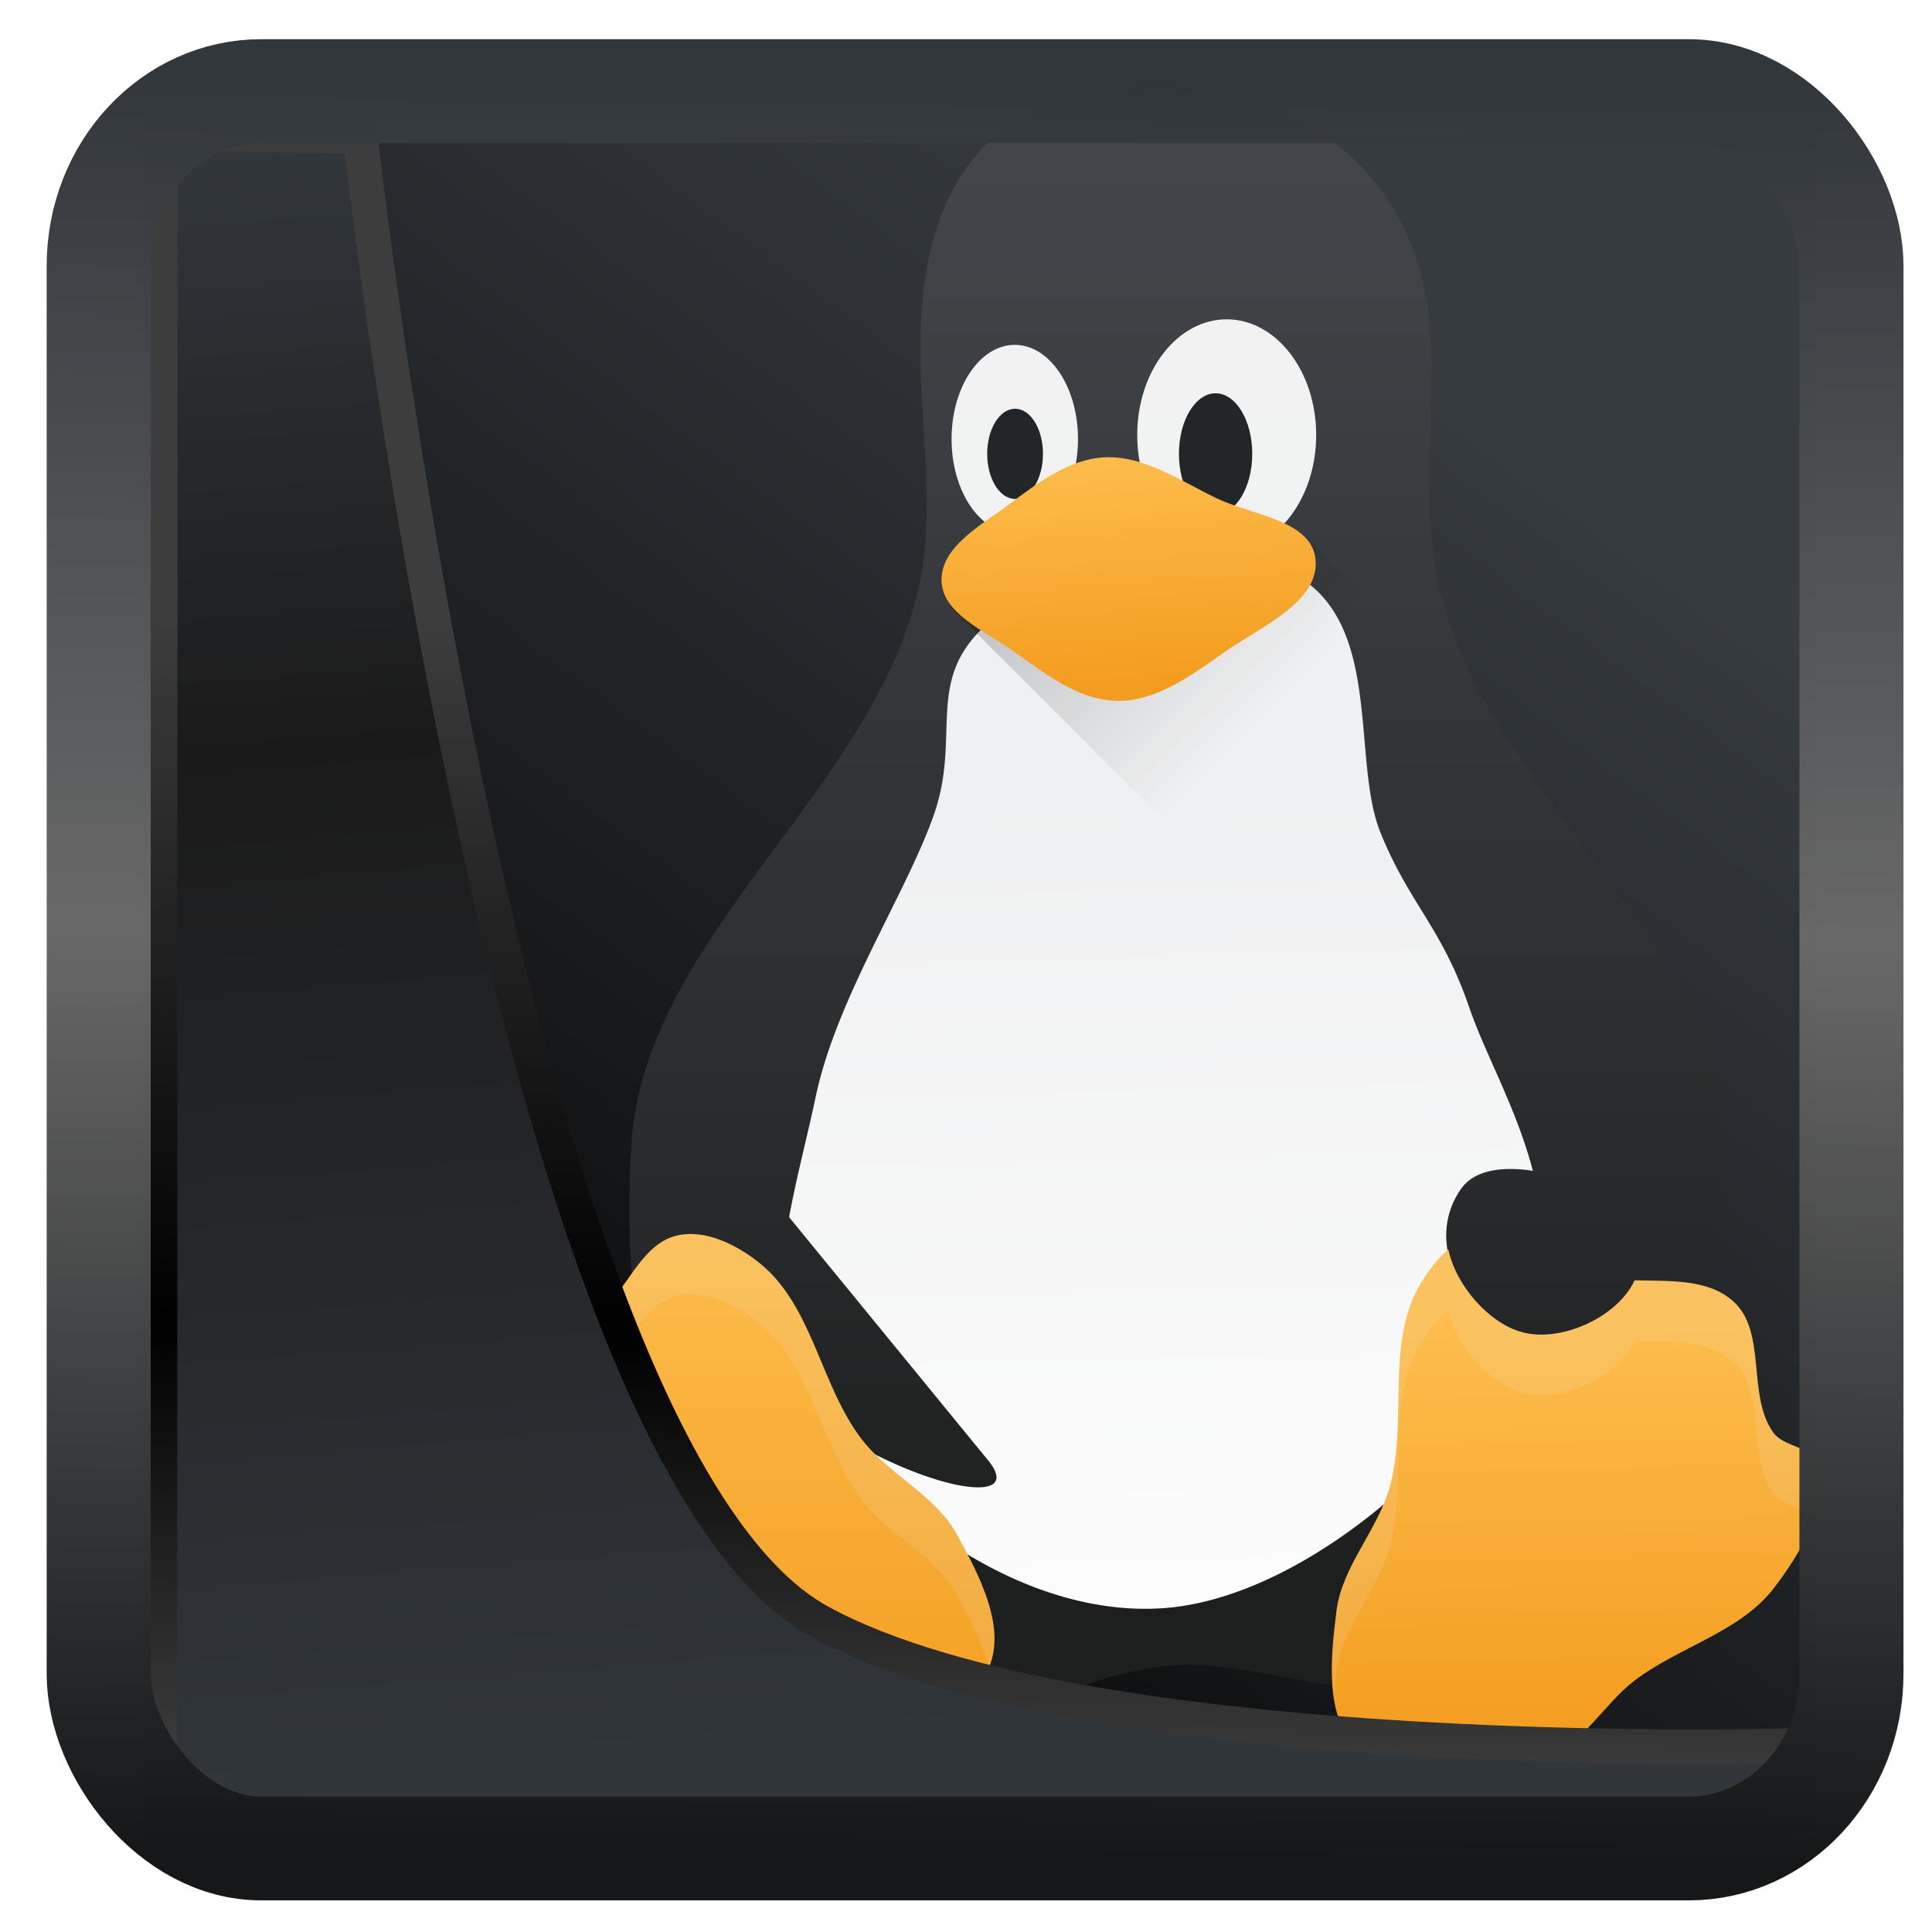 <?xml version="1.0" encoding="UTF-8" standalone="no"?>
<!-- Created with Inkscape (http://www.inkscape.org/) -->

<svg
   width="32"
   height="32"
   version="1.1"
   viewBox="0 0 32 32"
   id="svg22"
   sodipodi:docname="preferences-system-linux.svg"
   inkscape:version="1.1.2 (0a00cf5339, 2022-02-04)"
   xmlns:inkscape="http://www.inkscape.org/namespaces/inkscape"
   xmlns:sodipodi="http://sodipodi.sourceforge.net/DTD/sodipodi-0.dtd"
   xmlns:xlink="http://www.w3.org/1999/xlink"
   xmlns="http://www.w3.org/2000/svg"
   xmlns:svg="http://www.w3.org/2000/svg">
  <sodipodi:namedview
     id="namedview24"
     pagecolor="#ffffff"
     bordercolor="#666666"
     borderopacity="1.0"
     inkscape:showpageshadow="2"
     inkscape:pageopacity="0.0"
     inkscape:pagecheckerboard="0"
     inkscape:deskcolor="#d1d1d1"
     showgrid="false"
     inkscape:zoom="25.62"
     inkscape:cx="11.202186"
     inkscape:cy="16.900859"
     inkscape:window-width="3440"
     inkscape:window-height="1356"
     inkscape:window-x="0"
     inkscape:window-y="0"
     inkscape:window-maximized="1"
     inkscape:current-layer="svg22"
     inkscape:pageshadow="2" />
  <defs
     id="defs12">
    <linearGradient
       inkscape:collect="always"
       id="linearGradient917">
      <stop
         style="stop-color:#000000;stop-opacity:0.996"
         offset="0"
         id="stop913" />
      <stop
         style="stop-color:#353a3f;stop-opacity:0.996"
         offset="1"
         id="stop915" />
    </linearGradient>
    <linearGradient
       id="linearGradient1005-3-3"
       x1="5.253"
       x2="9.382"
       y1="15.383"
       y2="2.942"
       gradientTransform="matrix(1,0,0,1,1.632,-0.617)"
       gradientUnits="userSpaceOnUse">
      <stop
         stop-color="#fa8200"
         offset="0"
         id="stop2" />
      <stop
         stop-color="#ff9600"
         offset=".37"
         id="stop4" />
      <stop
         stop-color="#ffb400"
         offset="1"
         id="stop6" />
    </linearGradient>
    <filter
       id="filter4014"
       x="-0.062"
       y="-0.058"
       width="1.125"
       height="1.115"
       color-interpolation-filters="sRGB">
      <feGaussianBlur
         stdDeviation="1.094"
         id="feGaussianBlur9" />
    </filter>
    <linearGradient
       inkscape:collect="always"
       xlink:href="#linearGradient3487"
       id="linearGradient3403"
       gradientUnits="userSpaceOnUse"
       x1="6.949"
       y1="4.555"
       x2="11.215"
       y2="59.052" />
    <linearGradient
       id="linearGradient3487">
      <stop
         style="stop-color:#32373c;stop-opacity:1"
         offset="0"
         id="stop3481" />
      <stop
         id="stop3483"
         offset="0.368"
         style="stop-color:#1a1a1a;stop-opacity:1" />
      <stop
         style="stop-color:#31363b;stop-opacity:1"
         offset="1"
         id="stop3485" />
    </linearGradient>
    <linearGradient
       inkscape:collect="always"
       xlink:href="#linearGradient20604"
       id="linearGradient20558"
       gradientUnits="userSpaceOnUse"
       x1="25.802"
       y1="20.374"
       x2="25.111"
       y2="58.913" />
    <linearGradient
       id="linearGradient20604">
      <stop
         id="stop20598"
         offset="0"
         style="stop-color:#3d3d3d;stop-opacity:1" />
      <stop
         style="stop-color:#000000;stop-opacity:1"
         offset="0.618"
         id="stop20600" />
      <stop
         id="stop20602"
         offset="1"
         style="stop-color:#3d3d3d;stop-opacity:1" />
    </linearGradient>
    <filter
       inkscape:collect="always"
       style="color-interpolation-filters:sRGB"
       id="filter20720"
       x="-0.017"
       y="-0.016"
       width="1.034"
       height="1.033">
      <feGaussianBlur
         inkscape:collect="always"
         stdDeviation="0.147"
         id="feGaussianBlur20722" />
    </filter>
    <linearGradient
       gradientTransform="translate(0.361,-0.13)"
       xlink:href="#linearGradient4555"
       id="linearGradient4557"
       x1="43.5"
       y1="64.012"
       x2="44.142"
       y2="0.306"
       gradientUnits="userSpaceOnUse" />
    <linearGradient
       id="linearGradient4555">
      <stop
         style="stop-color:#141618;stop-opacity:1"
         offset="0"
         id="stop4551" />
      <stop
         id="stop4559"
         offset="0.518"
         style="stop-color:#686868;stop-opacity:1" />
      <stop
         style="stop-color:#31363b;stop-opacity:1"
         offset="1"
         id="stop4553" />
    </linearGradient>
    <filter
       style="color-interpolation-filters:sRGB"
       id="filter4601"
       x="-0.03"
       width="1.06"
       y="-0.03"
       height="1.06">
      <feGaussianBlur
         stdDeviation="0.015"
         id="feGaussianBlur4603" />
    </filter>
    <linearGradient
       inkscape:collect="always"
       xlink:href="#linearGradient917"
       id="linearGradient919"
       x1="7.401"
       y1="41.743"
       x2="33.063"
       y2="7.107"
       gradientUnits="userSpaceOnUse"
       gradientTransform="matrix(0.659,0,0,0.659,0.258,0.216)" />
    <linearGradient
       id="b"
       gradientUnits="userSpaceOnUse"
       x1="15"
       x2="15"
       y1="27"
       y2="1.999">
      <stop
         offset="0"
         stop-color="#1d1e1e"
         id="stop12" />
      <stop
         offset="1"
         stop-color="#44484c"
         id="stop14" />
    </linearGradient>
    <linearGradient
       id="c"
       gradientUnits="userSpaceOnUse"
       x1="17.382"
       x2="17.032"
       y1="26.933"
       y2="13.634">
      <stop
         offset="0"
         stop-color="#fcfcfc"
         id="stop7" />
      <stop
         offset="1"
         stop-color="#eff0f1"
         id="stop9" />
    </linearGradient>
    <linearGradient
       id="d"
       gradientUnits="userSpaceOnUse"
       x1="10"
       x2="10"
       xlink:href="#a"
       y1="30"
       y2="20.999" />
    <linearGradient
       id="a">
      <stop
         offset="0"
         stop-color="#f39c1f"
         id="stop2-3" />
      <stop
         offset="1"
         stop-color="#fdbc4b"
         id="stop4-1" />
    </linearGradient>
    <linearGradient
       id="e"
       gradientUnits="userSpaceOnUse"
       x1="22.778"
       x2="22.645"
       xlink:href="#a"
       y1="29.541"
       y2="22.641" />
    <linearGradient
       id="f"
       gradientUnits="userSpaceOnUse"
       x1="13.167"
       x2="16.667"
       y1="10.613"
       y2="14.113">
      <stop
         offset="0"
         id="stop20" />
      <stop
         offset="1"
         stop-opacity="0"
         id="stop22" />
    </linearGradient>
    <linearGradient
       id="g"
       gradientUnits="userSpaceOnUse"
       x1="16"
       x2="15.731"
       xlink:href="#a"
       y1="12"
       y2="8.152" />
  </defs>
  <rect
     style="display:inline;fill:url(#linearGradient919);fill-opacity:1;fill-rule:evenodd;stroke:none;stroke-width:0.611;stroke-linejoin:round;stroke-miterlimit:7.8"
     id="rect1192"
     width="27.724"
     height="28.137"
     x="2.342"
     y="2.204"
     ry="0"
     inkscape:label="arriere" />
  <g
     id="g879"
     transform="translate(2.558,-0.577)">
    <path
       d="M 12.627,10.452 C 12.987,9.026 12.64,7.51 12.69,6.04 12.8,2.83 14.582,2.102 16.409,2.007 c 2.096,-0.11 4.577,1.132 4.727,4.16 0.071,1.449 -0.185,2.946 0.189,4.348 0.871,3.27 4.61,5.631 4.664,9.013 0.05,3.214 -1.43,7.002 -4.16,8.698 -1.41,0.876 -3.323,-0.175 -4.98,-0.063 -1.843,0.126 -3.893,1.763 -5.483,0.82 C 8.48,27.27 7.684,22.878 7.9,19.528 8.12,16.124 11.792,13.76 12.627,10.452 Z"
       fill="url(#b)"
       id="path25"
       style="fill:url(#b)" />
    <ellipse
       cx="17.76"
       cy="7.782"
       fill="#fcfcfc"
       fill-opacity="0.941"
       rx="1.482"
       ry="1.916"
       id="ellipse27" />
    <ellipse
       cx="14.25"
       cy="7.849"
       fill="#fcfcfc"
       fill-opacity="0.941"
       rx="1.047"
       ry="1.56"
       id="ellipse29" />
    <ellipse
       cx="17.576"
       cy="8.094"
       fill="#232629"
       rx="0.607"
       ry="1.003"
       id="ellipse31" />
    <ellipse
       cx="14.255"
       cy="8.094"
       fill="#232629"
       rx="0.462"
       ry="0.747"
       id="ellipse33" />
    <path
       d="m 17.564,9.757 a 5.068,5.068 0 0 0 -0.545,0.004 c -1.23,0.072 -2.548,0.555 -3.214,1.14 -1.066,0.937 -0.434,1.848 -0.893,3.164 -0.459,1.316 -1.614,3.038 -1.96,4.68 -0.14,0.663 -0.318,1.326 -0.44,1.992 l 3.293,4.024 c 0.647,0.79 -1.041,0.497 -2.611,-0.52 1.114,1.567 3.324,3.12 5.506,2.973 2.324,-0.156 5.068,-2.586 5.946,-4.573 -0.852,-0.144 -1.68,-1.426 -0.998,-2.381 0.237,-0.331 0.746,-0.36 1.183,-0.29 -0.263,-1.018 -0.787,-1.93 -1.05,-2.696 -0.456,-1.336 -0.986,-1.71 -1.47,-2.896 -0.485,-1.186 0.027,-3.38 -1.338,-4.234 -0.384,-0.24 -0.875,-0.36 -1.409,-0.387 z"
       fill="url(#c)"
       id="path35"
       style="fill:url(#c)" />
    <path
       d="m 7.333,22.365 c 0.487,-0.39 0.715,-1.183 1.323,-1.324 0.476,-0.11 1.01,0.163 1.387,0.473 0.861,0.708 0.992,2.014 1.67,2.9 0.452,0.589 1.218,0.924 1.576,1.575 0.373,0.68 0.854,1.578 0.504,2.269 -0.472,0.931 -1.824,1.22 -2.868,1.26 C 10.291,29.543 9.74,29.058 9.129,28.888 8.239,28.64 7.212,28.793 6.419,28.321 5.791,27.948 5.047,27.38 5.001,26.651 4.982,26.363 5.403,26.206 5.473,25.926 5.659,25.19 4.946,24.336 5.284,23.656 5.644,22.934 6.702,22.869 7.333,22.365 Z"
       fill="url(#d)"
       id="path37"
       style="fill:url(#d)" />
    <path
       d="m 21.43,21.269 c -0.201,0.18 -0.371,0.407 -0.495,0.632 -0.538,0.977 -0.175,2.24 -0.477,3.313 -0.202,0.715 -0.789,1.31 -0.88,2.046 -0.095,0.77 -0.21,1.782 0.371,2.295 0.784,0.69 2.147,0.457 3.131,0.108 0.599,-0.212 0.93,-0.866 1.435,-1.25 0.734,-0.56 1.745,-0.8 2.307,-1.531 0.445,-0.58 0.927,-1.382 0.7,-2.076 -0.09,-0.274 -0.538,-0.265 -0.707,-0.499 -0.445,-0.615 -0.1,-1.67 -0.665,-2.176 -0.42,-0.375 -1.037,-0.332 -1.633,-0.348 -0.288,0.617 -1.226,1.037 -1.871,0.858 -0.546,-0.152 -1.09,-0.773 -1.216,-1.372 z"
       fill="url(#e)"
       id="path39"
       style="fill:url(#e)" />
    <path
       d="m 19,9.401 3.333,3.333 -4.666,2.38 -4.5,-4.5"
       fill="url(#f)"
       opacity="0.2"
       id="path41"
       style="fill:url(#f)" />
    <path
       d="m 15.731,8.152 c 0.659,-0.035 1.265,0.392 1.86,0.677 0.575,0.277 1.557,0.36 1.638,0.993 0.093,0.719 -0.92,1.143 -1.512,1.56 -0.529,0.373 -1.119,0.81 -1.765,0.804 -0.653,-0.007 -1.231,-0.475 -1.765,-0.851 -0.44,-0.31 -1.133,-0.596 -1.15,-1.135 -0.019,-0.576 0.69,-0.943 1.15,-1.292 0.456,-0.346 0.972,-0.726 1.544,-0.756 z"
       fill="url(#g)"
       id="path43"
       style="fill:url(#g)" />
    <path
       d="m 9.021,21.025 a 1.054,1.054 0 0 0 -0.365,0.016 c -0.608,0.141 -0.837,0.934 -1.324,1.324 -0.631,0.504 -1.689,0.57 -2.049,1.291 -0.15,0.302 -0.082,0.64 0.012,0.985 0.368,-0.706 1.411,-0.776 2.037,-1.276 0.487,-0.39 0.716,-1.183 1.324,-1.324 0.476,-0.11 1.01,0.163 1.387,0.473 0.861,0.708 0.992,2.014 1.67,2.9 0.452,0.59 1.218,0.923 1.576,1.574 0.195,0.356 0.413,0.772 0.533,1.186 0.275,-0.679 -0.175,-1.532 -0.533,-2.186 -0.358,-0.65 -1.124,-0.985 -1.576,-1.574 -0.678,-0.886 -0.809,-2.192 -1.67,-2.9 C 9.76,21.281 9.39,21.07 9.021,21.025 Z m -3.623,5.036 c -0.139,0.201 -0.412,0.352 -0.396,0.59 0.014,0.22 0.104,0.42 0.223,0.61 C 5.33,27.159 5.44,27.056 5.473,26.926 5.543,26.649 5.479,26.355 5.398,26.061 Z M 21.43,21.27 c -0.201,0.18 -0.37,0.405 -0.494,0.63 -0.538,0.977 -0.177,2.242 -0.479,3.315 -0.202,0.715 -0.788,1.309 -0.879,2.045 -0.053,0.43 -0.098,0.927 -0.039,1.379 0.013,-0.128 0.024,-0.26 0.04,-0.38 0.09,-0.735 0.676,-1.33 0.878,-2.044 0.302,-1.073 -0.06,-2.338 0.479,-3.315 0.124,-0.225 0.293,-0.45 0.494,-0.63 0.126,0.599 0.67,1.219 1.216,1.37 0.645,0.18 1.584,-0.24 1.872,-0.857 0.596,0.016 1.212,-0.027 1.632,0.348 0.565,0.506 0.22,1.56 0.664,2.176 0.15,0.207 0.507,0.235 0.65,0.427 0.106,-0.312 0.155,-0.629 0.057,-0.927 -0.09,-0.274 -0.538,-0.266 -0.707,-0.5 C 26.369,23.692 26.715,22.637 26.15,22.131 25.73,21.756 25.114,21.799 24.518,21.783 24.23,22.4 23.291,22.82 22.646,22.641 22.1,22.489 21.556,21.869 21.43,21.27 Z"
       fill="#eff0f1"
       fill-opacity="0.125"
       id="path45" />
  </g>
  <path
     style="display:inline;mix-blend-mode:normal;fill:url(#linearGradient3403);fill-opacity:1;stroke:url(#linearGradient20558);stroke-width:1.162;stroke-linecap:butt;stroke-linejoin:round;stroke-miterlimit:4;stroke-dasharray:none;stroke-opacity:1;filter:url(#filter20720)"
     d="M 4.704,3.981 4.691,60.802 H 58.595 l 1.022,-2.866 c 0,0 -23.875,0.766 -32.844,-4.14 C 16.258,48.042 11.401,4.098 11.401,4.098 Z"
     id="path1686"
     sodipodi:nodetypes="ccccscc"
     transform="matrix(0.495,0,0,0.495,0.324,0.232)"
     inkscape:label="folder" />
  <rect
     style="display:inline;fill:none;fill-opacity:1;stroke:url(#linearGradient4557);stroke-width:3.714;stroke-linejoin:round;stroke-miterlimit:7.8;stroke-dasharray:none;stroke-opacity:0.995;filter:url(#filter4601)"
     id="rect4539"
     width="62.567"
     height="62.867"
     x="1.032"
     y="0.596"
     ry="6.245"
     rx="5.803"
     transform="matrix(0.464,0,0,0.463,1.156,1.233)"
     inkscape:label="contour" />
</svg>
